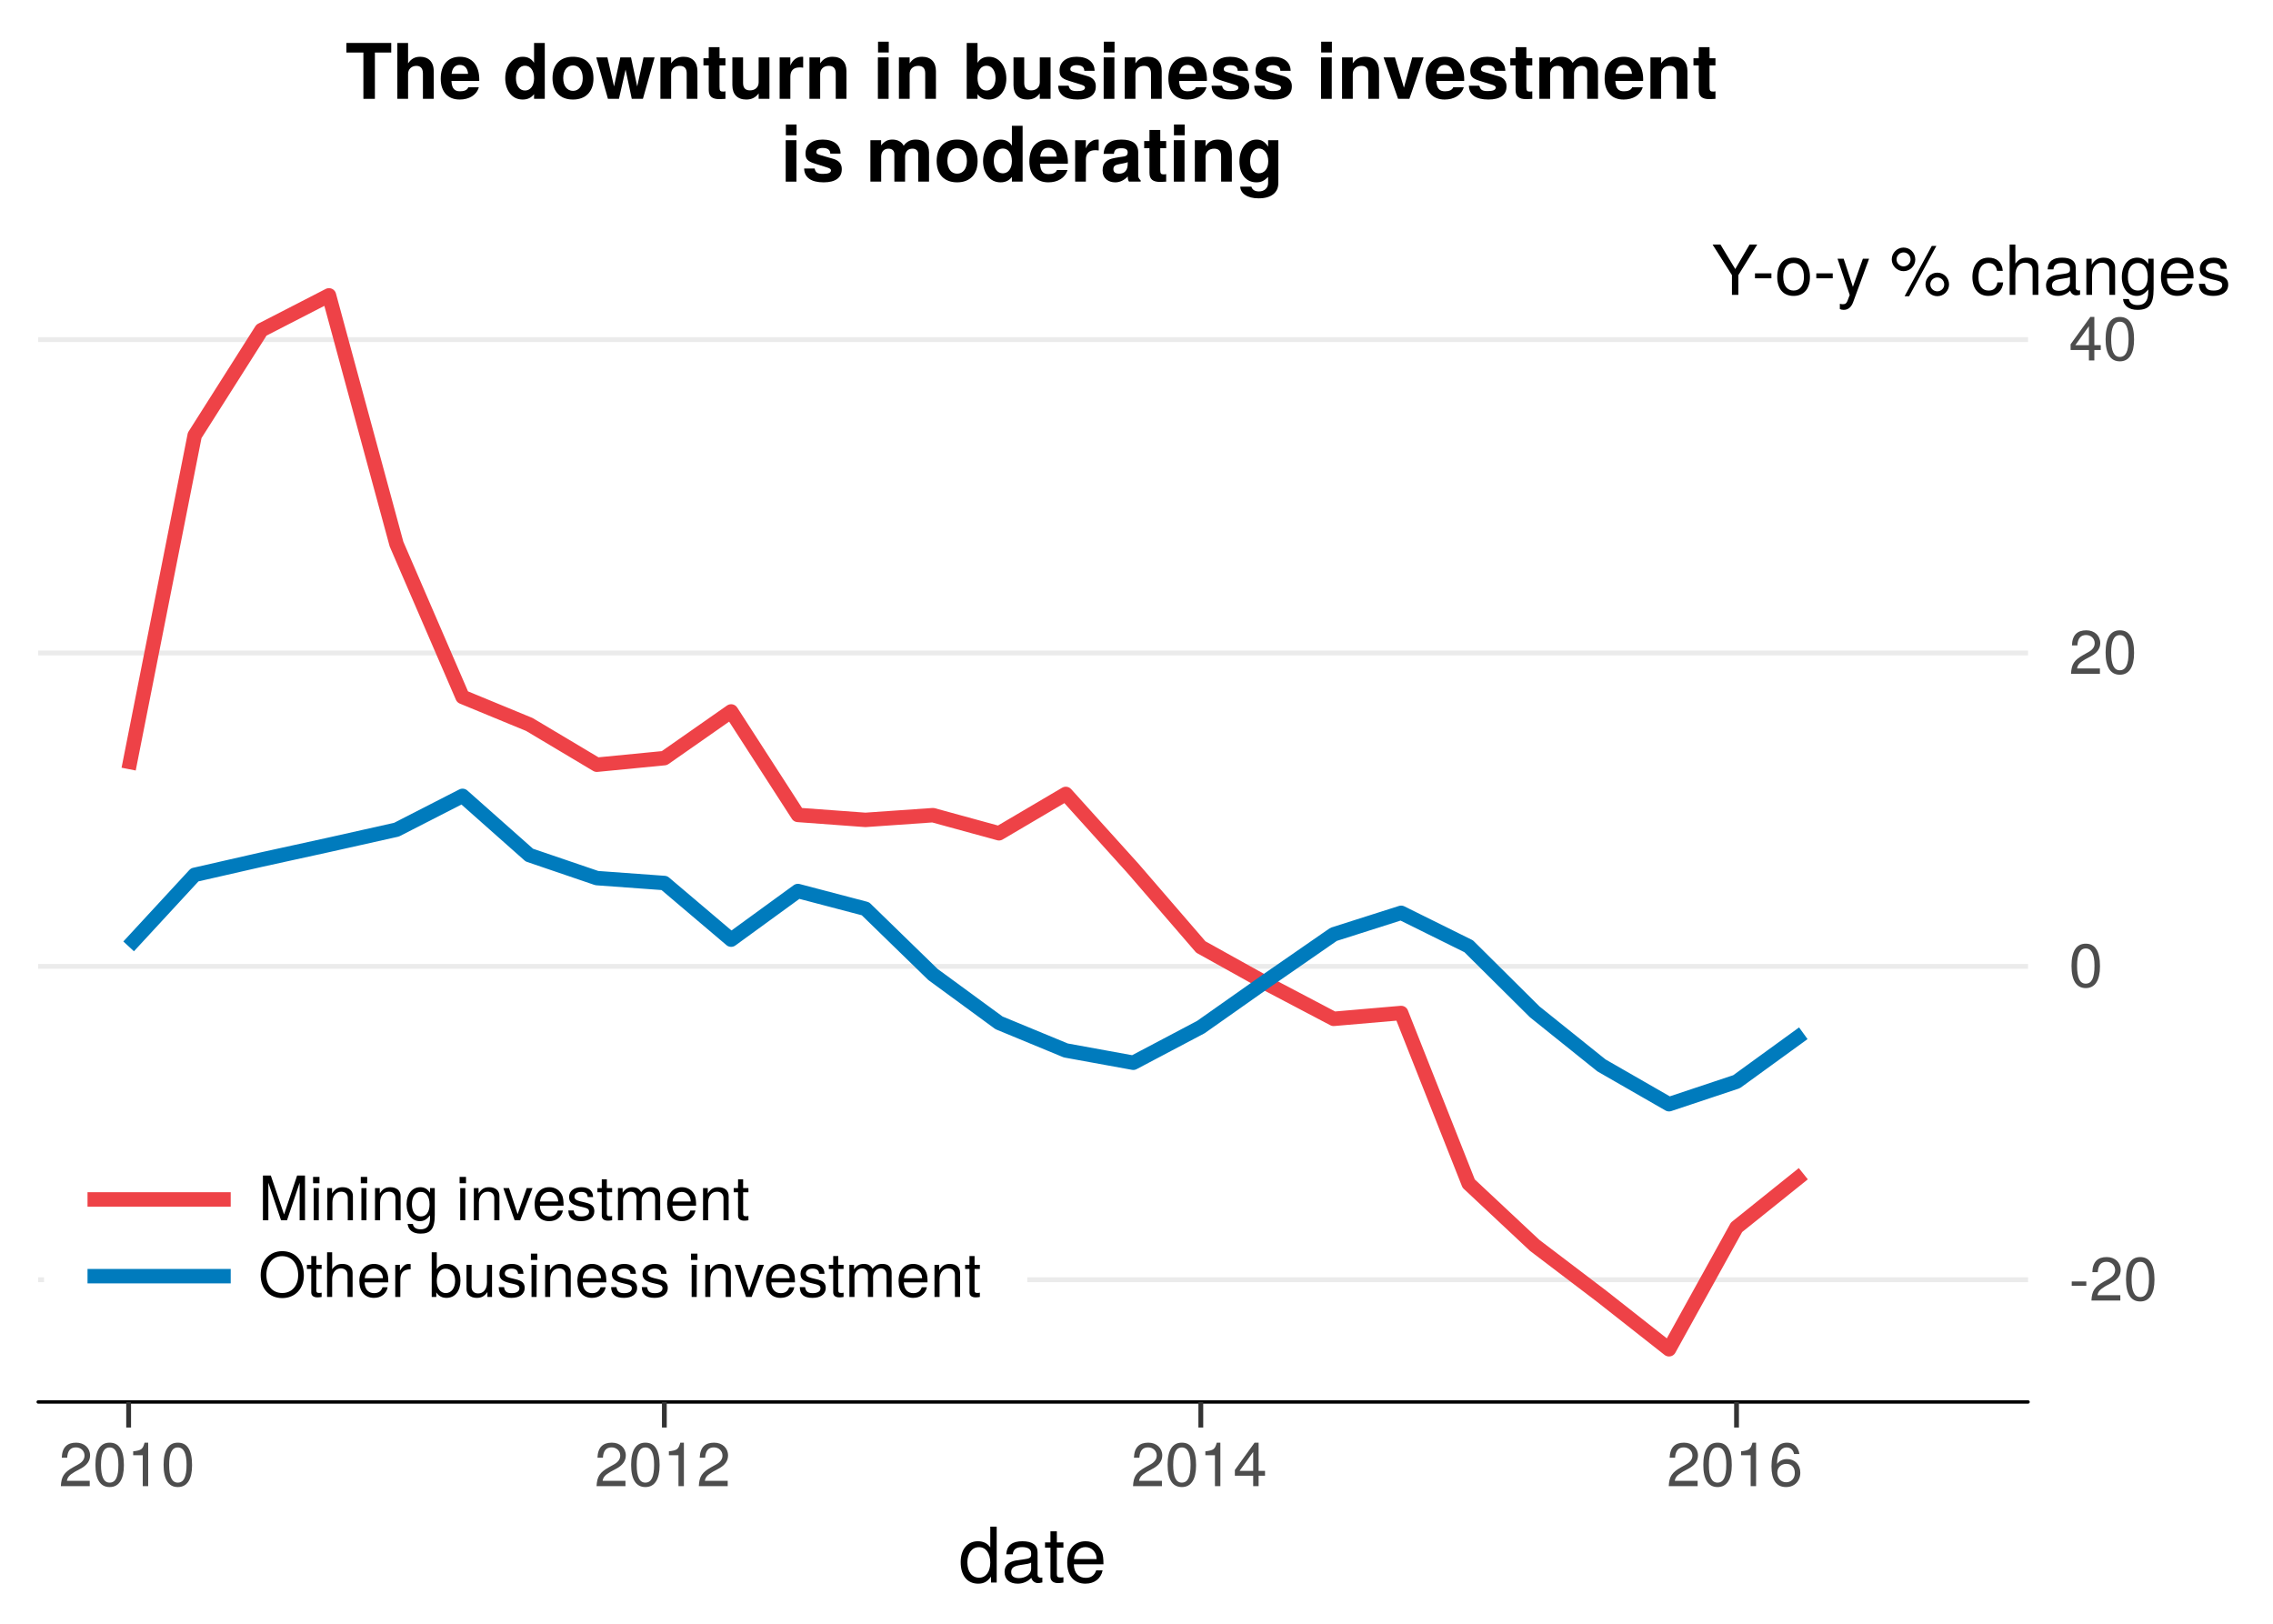 <?xml version="1.0" encoding="UTF-8"?>
<svg xmlns="http://www.w3.org/2000/svg" xmlns:xlink="http://www.w3.org/1999/xlink" width="504pt" height="360pt" viewBox="0 0 504 360" version="1.1">
<defs>
<g>
<symbol overflow="visible" id="glyph0-0">
<path style="stroke:none;" d=""/>
</symbol>
<symbol overflow="visible" id="glyph0-1">
<path style="stroke:none;" d="M 3.859 -3.266 L 3.859 -4.234 L 0.625 -4.234 L 0.625 -3.266 Z M 3.859 -3.266 "/>
</symbol>
<symbol overflow="visible" id="glyph0-2">
<path style="stroke:none;" d="M 6.953 -6.812 C 6.953 -8.438 5.688 -9.641 3.859 -9.641 C 1.891 -9.641 0.75 -8.625 0.672 -6.297 L 1.875 -6.297 C 1.969 -7.906 2.641 -8.594 3.812 -8.594 C 4.906 -8.594 5.719 -7.812 5.719 -6.781 C 5.719 -6.016 5.281 -5.375 4.422 -4.875 L 3.172 -4.172 C 1.156 -3.031 0.578 -2.125 0.469 0 L 6.875 0 L 6.875 -1.188 L 1.812 -1.188 C 1.938 -1.969 2.359 -2.469 3.547 -3.172 L 4.906 -3.906 C 6.25 -4.625 6.953 -5.625 6.953 -6.812 Z M 6.953 -6.812 "/>
</symbol>
<symbol overflow="visible" id="glyph0-3">
<path style="stroke:none;" d="M 6.891 -4.641 C 6.891 -7.984 5.828 -9.641 3.734 -9.641 C 1.656 -9.641 0.578 -7.953 0.578 -4.719 C 0.578 -1.469 1.672 0.203 3.734 0.203 C 5.781 0.203 6.891 -1.469 6.891 -4.641 Z M 5.672 -4.75 C 5.672 -2.016 5.047 -0.781 3.719 -0.781 C 2.453 -0.781 1.812 -2.062 1.812 -4.703 C 1.812 -7.344 2.453 -8.578 3.734 -8.578 C 5.031 -8.578 5.672 -7.328 5.672 -4.75 Z M 5.672 -4.75 "/>
</symbol>
<symbol overflow="visible" id="glyph0-4">
<path style="stroke:none;" d="M 7.062 -2.312 L 7.062 -3.391 L 5.641 -3.391 L 5.641 -9.641 L 4.75 -9.641 L 0.375 -3.578 L 0.375 -2.312 L 4.438 -2.312 L 4.438 0 L 5.641 0 L 5.641 -2.312 Z M 4.438 -3.391 L 1.422 -3.391 L 4.438 -7.594 Z M 4.438 -3.391 "/>
</symbol>
<symbol overflow="visible" id="glyph0-5">
<path style="stroke:none;" d="M 4.719 0 L 4.719 -9.641 L 3.922 -9.641 C 3.5 -8.156 3.234 -7.953 1.391 -7.719 L 1.391 -6.859 L 3.516 -6.859 L 3.516 0 Z M 4.719 0 "/>
</symbol>
<symbol overflow="visible" id="glyph0-6">
<path style="stroke:none;" d="M 6.969 -2.984 C 6.969 -4.781 5.75 -6 4.031 -6 C 3.078 -6 2.328 -5.625 1.812 -4.922 C 1.828 -7.266 2.578 -8.578 3.953 -8.578 C 4.797 -8.578 5.391 -8.047 5.578 -7.125 L 6.766 -7.125 C 6.531 -8.703 5.5 -9.641 4.031 -9.641 C 1.797 -9.641 0.578 -7.75 0.578 -4.391 C 0.578 -1.391 1.625 0.203 3.812 0.203 C 5.656 0.203 6.969 -1.094 6.969 -2.984 Z M 5.75 -2.891 C 5.75 -1.688 4.938 -0.859 3.828 -0.859 C 2.719 -0.859 1.875 -1.719 1.875 -2.969 C 1.875 -4.156 2.688 -4.938 3.875 -4.938 C 5.031 -4.938 5.75 -4.188 5.75 -2.891 Z M 5.75 -2.891 "/>
</symbol>
<symbol overflow="visible" id="glyph0-7">
<path style="stroke:none;" d="M 10.344 0 L 10.344 -9.906 L 8.594 -9.906 L 5.703 -1.281 L 2.766 -9.906 L 1.016 -9.906 L 1.016 0 L 2.219 0 L 2.219 -8.312 L 5.031 0 L 6.359 0 L 9.156 -8.312 L 9.156 0 Z M 10.344 0 "/>
</symbol>
<symbol overflow="visible" id="glyph0-8">
<path style="stroke:none;" d="M 2.078 0 L 2.078 -7.125 L 0.953 -7.125 L 0.953 0 Z M 2.234 -8.203 L 2.234 -9.609 L 0.812 -9.609 L 0.812 -8.203 Z M 2.234 -8.203 "/>
</symbol>
<symbol overflow="visible" id="glyph0-9">
<path style="stroke:none;" d="M 6.625 0 L 6.625 -5.391 C 6.625 -6.562 5.734 -7.328 4.359 -7.328 C 3.297 -7.328 2.625 -6.922 2 -5.922 L 2 -7.125 L 0.953 -7.125 L 0.953 0 L 2.078 0 L 2.078 -3.922 C 2.078 -5.391 2.875 -6.328 4.031 -6.328 C 4.922 -6.328 5.484 -5.797 5.484 -4.938 L 5.484 0 Z M 6.625 0 "/>
</symbol>
<symbol overflow="visible" id="glyph0-10">
<path style="stroke:none;" d="M 6.641 -1.172 L 6.641 -7.125 L 5.594 -7.125 L 5.594 -6.094 C 5.031 -6.938 4.344 -7.328 3.422 -7.328 C 1.625 -7.328 0.391 -5.797 0.391 -3.5 C 0.391 -1.25 1.656 0.203 3.328 0.203 C 4.234 0.203 4.859 -0.172 5.594 -1.078 L 5.594 -0.594 C 5.594 1.297 4.828 2.016 3.5 2.016 C 2.609 2.016 1.922 1.688 1.781 0.812 L 0.625 0.812 C 0.75 2.156 1.797 2.969 3.469 2.969 C 5.703 2.969 6.641 1.969 6.641 -1.172 Z M 5.484 -3.516 C 5.484 -1.828 4.75 -0.844 3.562 -0.844 C 2.328 -0.844 1.578 -1.828 1.578 -3.562 C 1.578 -5.281 2.344 -6.281 3.547 -6.281 C 4.766 -6.281 5.484 -5.25 5.484 -3.516 Z M 5.484 -3.516 "/>
</symbol>
<symbol overflow="visible" id="glyph0-11">
<path style="stroke:none;" d=""/>
</symbol>
<symbol overflow="visible" id="glyph0-12">
<path style="stroke:none;" d="M 6.609 -7.125 L 5.328 -7.125 L 3.312 -1.344 L 1.406 -7.125 L 0.141 -7.125 L 2.641 0 L 3.875 0 Z M 6.609 -7.125 "/>
</symbol>
<symbol overflow="visible" id="glyph0-13">
<path style="stroke:none;" d="M 6.969 -3.234 C 6.969 -4.266 6.891 -4.922 6.688 -5.453 C 6.219 -6.625 5.141 -7.328 3.812 -7.328 C 1.828 -7.328 0.547 -5.859 0.547 -3.516 C 0.547 -1.188 1.781 0.203 3.781 0.203 C 5.406 0.203 6.531 -0.719 6.828 -2.156 L 5.688 -2.156 C 5.375 -1.219 4.734 -0.844 3.812 -0.844 C 2.641 -0.844 1.75 -1.609 1.719 -3.234 Z M 5.766 -4.234 C 5.766 -4.234 5.766 -4.188 5.75 -4.156 L 1.75 -4.156 C 1.844 -5.422 2.656 -6.281 3.797 -6.281 C 4.906 -6.281 5.766 -5.359 5.766 -4.234 Z M 5.766 -4.234 "/>
</symbol>
<symbol overflow="visible" id="glyph0-14">
<path style="stroke:none;" d="M 6.234 -2 C 6.234 -3.062 5.641 -3.594 4.234 -3.922 L 3.141 -4.188 C 2.219 -4.406 1.828 -4.703 1.828 -5.203 C 1.828 -5.859 2.406 -6.281 3.328 -6.281 C 4.234 -6.281 4.734 -5.891 4.75 -5.141 L 5.953 -5.141 C 5.938 -6.531 5.016 -7.328 3.375 -7.328 C 1.719 -7.328 0.641 -6.469 0.641 -5.156 C 0.641 -4.031 1.203 -3.5 2.891 -3.094 L 3.953 -2.844 C 4.75 -2.656 5.062 -2.422 5.062 -1.906 C 5.062 -1.234 4.391 -0.844 3.391 -0.844 C 2.375 -0.844 1.812 -1.094 1.656 -2.172 L 0.469 -2.172 C 0.516 -0.531 1.438 0.203 3.297 0.203 C 5.094 0.203 6.234 -0.625 6.234 -2 Z M 6.234 -2 "/>
</symbol>
<symbol overflow="visible" id="glyph0-15">
<path style="stroke:none;" d="M 3.453 0 L 3.453 -0.953 C 3.297 -0.906 3.125 -0.891 2.906 -0.891 C 2.422 -0.891 2.281 -1.031 2.281 -1.531 L 2.281 -6.203 L 3.453 -6.203 L 3.453 -7.125 L 2.281 -7.125 L 2.281 -9.078 L 1.156 -9.078 L 1.156 -7.125 L 0.188 -7.125 L 0.188 -6.203 L 1.156 -6.203 L 1.156 -1.031 C 1.156 -0.312 1.641 0.094 2.531 0.094 C 2.797 0.094 3.078 0.062 3.453 0 Z M 3.453 0 "/>
</symbol>
<symbol overflow="visible" id="glyph0-16">
<path style="stroke:none;" d="M 10.328 0 L 10.328 -5.344 C 10.328 -6.625 9.625 -7.328 8.297 -7.328 C 7.344 -7.328 6.766 -7.047 6.109 -6.234 C 5.688 -7 5.109 -7.328 4.188 -7.328 C 3.234 -7.328 2.609 -6.969 2 -6.109 L 2 -7.125 L 0.969 -7.125 L 0.969 0 L 2.094 0 L 2.094 -4.469 C 2.094 -5.5 2.844 -6.328 3.766 -6.328 C 4.609 -6.328 5.078 -5.812 5.078 -4.906 L 5.078 0 L 6.219 0 L 6.219 -4.469 C 6.219 -5.5 6.969 -6.328 7.891 -6.328 C 8.734 -6.328 9.203 -5.797 9.203 -4.906 L 9.203 0 Z M 10.328 0 "/>
</symbol>
<symbol overflow="visible" id="glyph0-17">
<path style="stroke:none;" d="M 10.094 -4.797 C 10.094 -8 8.203 -10.156 5.281 -10.156 C 2.453 -10.156 0.516 -7.984 0.516 -4.875 C 0.516 -1.781 2.453 0.25 5.297 0.25 C 8.203 0.25 10.094 -1.891 10.094 -4.797 Z M 8.828 -4.828 C 8.828 -2.438 7.391 -0.875 5.297 -0.875 C 3.188 -0.875 1.781 -2.438 1.781 -4.875 C 1.781 -7.328 3.188 -9.047 5.281 -9.047 C 7.438 -9.047 8.828 -7.328 8.828 -4.828 Z M 8.828 -4.828 "/>
</symbol>
<symbol overflow="visible" id="glyph0-18">
<path style="stroke:none;" d="M 6.609 0 L 6.609 -5.391 C 6.609 -6.578 5.75 -7.328 4.359 -7.328 C 3.359 -7.328 2.75 -7.016 2.078 -6.141 L 2.078 -9.906 L 0.953 -9.906 L 0.953 0 L 2.078 0 L 2.078 -3.922 C 2.078 -5.391 2.844 -6.328 4.016 -6.328 C 4.812 -6.328 5.484 -5.875 5.484 -4.938 L 5.484 0 Z M 6.609 0 "/>
</symbol>
<symbol overflow="visible" id="glyph0-19">
<path style="stroke:none;" d="M 4.359 -6.125 L 4.359 -7.281 C 4.172 -7.312 4.078 -7.328 3.922 -7.328 C 3.188 -7.328 2.641 -6.891 1.984 -5.828 L 1.984 -7.125 L 0.953 -7.125 L 0.953 0 L 2.078 0 L 2.078 -3.703 C 2.078 -5.297 2.609 -6.109 4.359 -6.125 Z M 4.359 -6.125 "/>
</symbol>
<symbol overflow="visible" id="glyph0-20">
<path style="stroke:none;" d="M 7.109 -3.641 C 7.109 -5.953 5.938 -7.328 4.062 -7.328 C 3.078 -7.328 2.391 -6.953 1.859 -6.156 L 1.859 -9.906 L 0.734 -9.906 L 0.734 0 L 1.75 0 L 1.75 -1.016 C 2.297 -0.188 3.016 0.203 4.016 0.203 C 5.891 0.203 7.109 -1.328 7.109 -3.641 Z M 5.922 -3.578 C 5.922 -1.953 5.078 -0.859 3.844 -0.859 C 2.656 -0.859 1.859 -1.938 1.859 -3.562 C 1.859 -5.234 2.656 -6.328 3.844 -6.266 C 5.109 -6.266 5.922 -5.172 5.922 -3.578 Z M 5.922 -3.578 "/>
</symbol>
<symbol overflow="visible" id="glyph0-21">
<path style="stroke:none;" d="M 6.547 0 L 6.547 -7.125 L 5.422 -7.125 L 5.422 -3.188 C 5.422 -1.734 4.656 -0.781 3.484 -0.781 C 2.578 -0.781 2.016 -1.328 2.016 -2.188 L 2.016 -7.125 L 0.891 -7.125 L 0.891 -1.734 C 0.891 -0.562 1.766 0.203 3.156 0.203 C 4.203 0.203 4.859 -0.156 5.531 -1.094 L 5.531 0 Z M 6.547 0 "/>
</symbol>
<symbol overflow="visible" id="glyph1-0">
<path style="stroke:none;" d=""/>
</symbol>
<symbol overflow="visible" id="glyph1-1">
<path style="stroke:none;" d="M 8.422 0 L 8.422 -12.391 L 7 -12.391 L 7 -7.781 C 6.406 -8.688 5.453 -9.156 4.266 -9.156 C 1.953 -9.156 0.438 -7.375 0.438 -4.531 C 0.438 -1.531 1.922 0.25 4.312 0.25 C 5.547 0.25 6.391 -0.203 7.156 -1.312 L 7.156 0 Z M 7 -4.422 C 7 -2.359 6.016 -1.078 4.516 -1.078 C 2.953 -1.078 1.922 -2.375 1.922 -4.453 C 1.922 -6.531 2.953 -7.844 4.5 -7.844 C 6.031 -7.844 7 -6.484 7 -4.422 Z M 7 -4.422 "/>
</symbol>
<symbol overflow="visible" id="glyph1-2">
<path style="stroke:none;" d="M 9.094 -0.031 L 9.094 -1.109 C 8.938 -1.078 8.875 -1.078 8.781 -1.078 C 8.297 -1.078 8.031 -1.328 8.031 -1.766 L 8.031 -6.734 C 8.031 -8.312 6.875 -9.156 4.672 -9.156 C 2.516 -9.156 1.188 -8.328 1.109 -6.266 L 2.531 -6.266 C 2.656 -7.359 3.297 -7.859 4.625 -7.859 C 5.906 -7.859 6.609 -7.375 6.609 -6.531 L 6.609 -6.156 C 6.609 -5.562 6.25 -5.297 5.141 -5.172 C 3.125 -4.906 2.828 -4.844 2.281 -4.625 C 1.234 -4.203 0.719 -3.406 0.719 -2.312 C 0.719 -0.703 1.844 0.25 3.641 0.25 C 4.781 0.25 5.875 -0.219 6.656 -1.047 C 6.812 -0.375 7.422 0.125 8.125 0.125 C 8.422 0.125 8.641 0.078 9.094 -0.031 Z M 6.609 -3.078 C 6.609 -1.797 5.328 -0.984 3.938 -0.984 C 2.844 -0.984 2.188 -1.375 2.188 -2.344 C 2.188 -3.281 2.828 -3.688 4.328 -3.906 C 5.828 -4.109 6.141 -4.188 6.609 -4.406 Z M 6.609 -3.078 "/>
</symbol>
<symbol overflow="visible" id="glyph1-3">
<path style="stroke:none;" d="M 4.312 0 L 4.312 -1.188 C 4.125 -1.141 3.906 -1.125 3.641 -1.125 C 3.031 -1.125 2.859 -1.297 2.859 -1.922 L 2.859 -7.75 L 4.312 -7.75 L 4.312 -8.906 L 2.859 -8.906 L 2.859 -11.359 L 1.438 -11.359 L 1.438 -8.906 L 0.234 -8.906 L 0.234 -7.75 L 1.438 -7.75 L 1.438 -1.297 C 1.438 -0.391 2.062 0.125 3.156 0.125 C 3.5 0.125 3.844 0.078 4.312 0 Z M 4.312 0 "/>
</symbol>
<symbol overflow="visible" id="glyph1-4">
<path style="stroke:none;" d="M 8.719 -4.047 C 8.719 -5.344 8.625 -6.156 8.359 -6.812 C 7.781 -8.281 6.422 -9.156 4.766 -9.156 C 2.281 -9.156 0.688 -7.328 0.688 -4.406 C 0.688 -1.484 2.234 0.25 4.719 0.25 C 6.766 0.25 8.172 -0.906 8.531 -2.703 L 7.109 -2.703 C 6.719 -1.531 5.922 -1.047 4.781 -1.047 C 3.297 -1.047 2.188 -2 2.156 -4.047 Z M 7.203 -5.297 C 7.203 -5.297 7.203 -5.234 7.188 -5.203 L 2.188 -5.203 C 2.312 -6.781 3.312 -7.859 4.75 -7.859 C 6.141 -7.859 7.203 -6.703 7.203 -5.297 Z M 7.203 -5.297 "/>
</symbol>
<symbol overflow="visible" id="glyph2-0">
<path style="stroke:none;" d=""/>
</symbol>
<symbol overflow="visible" id="glyph2-1">
<path style="stroke:none;" d="M 10.109 -11.156 L 8.406 -11.156 L 5.234 -5.719 L 1.953 -11.156 L 0.203 -11.156 L 4.5 -4.375 L 4.5 0 L 5.922 0 L 5.922 -4.375 Z M 10.109 -11.156 "/>
</symbol>
<symbol overflow="visible" id="glyph2-2">
<path style="stroke:none;" d="M 4.344 -3.672 L 4.344 -4.766 L 0.703 -4.766 L 0.703 -3.672 Z M 4.344 -3.672 "/>
</symbol>
<symbol overflow="visible" id="glyph2-3">
<path style="stroke:none;" d="M 7.797 -3.953 C 7.797 -6.719 6.469 -8.25 4.156 -8.25 C 1.906 -8.25 0.547 -6.703 0.547 -4 C 0.547 -1.312 1.891 0.234 4.172 0.234 C 6.422 0.234 7.797 -1.312 7.797 -3.953 Z M 6.469 -3.969 C 6.469 -2.078 5.578 -0.953 4.172 -0.953 C 2.75 -0.953 1.875 -2.062 1.875 -4 C 1.875 -5.938 2.75 -7.062 4.172 -7.062 C 5.609 -7.062 6.469 -5.953 6.469 -3.969 Z M 6.469 -3.969 "/>
</symbol>
<symbol overflow="visible" id="glyph2-4">
<path style="stroke:none;" d="M 7.312 -8.016 L 5.938 -8.016 L 3.719 -1.781 L 1.672 -8.016 L 0.312 -8.016 L 3.016 0.031 L 2.531 1.297 C 2.312 1.859 2.047 2.078 1.5 2.078 C 1.312 2.078 1.094 2.047 0.828 1.984 L 0.828 3.141 C 1.094 3.281 1.344 3.328 1.688 3.328 C 2.578 3.328 3.312 2.828 3.75 1.688 Z M 7.312 -8.016 "/>
</symbol>
<symbol overflow="visible" id="glyph2-5">
<path style="stroke:none;" d=""/>
</symbol>
<symbol overflow="visible" id="glyph2-6">
<path style="stroke:none;" d="M 5.656 -7.828 C 5.656 -9.312 4.516 -10.484 3.047 -10.484 C 1.625 -10.484 0.438 -9.297 0.438 -7.859 C 0.438 -6.422 1.625 -5.25 3.062 -5.25 C 4.484 -5.25 5.656 -6.422 5.656 -7.828 Z M 4.609 -7.844 C 4.609 -7 3.906 -6.312 3.062 -6.312 C 2.203 -6.312 1.5 -7.016 1.5 -7.859 C 1.5 -8.719 2.203 -9.406 3.047 -9.406 C 3.922 -9.406 4.609 -8.719 4.609 -7.844 Z M 10.328 -10.844 L 9.312 -10.844 L 3.281 0.312 L 4.281 0.312 Z M 13.141 -2.297 C 13.141 -3.766 12 -4.922 10.531 -4.922 C 9.109 -4.922 7.922 -3.75 7.922 -2.328 C 7.922 -0.891 9.109 0.297 10.547 0.297 C 11.953 0.297 13.141 -0.891 13.141 -2.297 Z M 12.078 -2.297 C 12.078 -1.469 11.375 -0.781 10.547 -0.781 C 9.688 -0.781 8.984 -1.469 8.984 -2.328 C 8.984 -3.172 9.688 -3.859 10.531 -3.859 C 11.391 -3.859 12.078 -3.172 12.078 -2.297 Z M 12.078 -2.297 "/>
</symbol>
<symbol overflow="visible" id="glyph2-7">
<path style="stroke:none;" d="M 7.297 -2.75 L 6.016 -2.75 C 5.797 -1.469 5.141 -0.953 4.047 -0.953 C 2.641 -0.953 1.812 -2.031 1.812 -3.938 C 1.812 -5.938 2.625 -7.062 4.016 -7.062 C 5.094 -7.062 5.766 -6.438 5.922 -5.328 L 7.203 -5.328 C 7.047 -7.281 5.828 -8.25 4.031 -8.25 C 1.875 -8.25 0.469 -6.594 0.469 -3.938 C 0.469 -1.344 1.844 0.234 4.016 0.234 C 5.938 0.234 7.141 -0.922 7.297 -2.75 Z M 7.297 -2.75 "/>
</symbol>
<symbol overflow="visible" id="glyph2-8">
<path style="stroke:none;" d="M 7.438 0 L 7.438 -6.062 C 7.438 -7.406 6.469 -8.25 4.906 -8.25 C 3.781 -8.25 3.094 -7.891 2.344 -6.922 L 2.344 -11.156 L 1.078 -11.156 L 1.078 0 L 2.344 0 L 2.344 -4.422 C 2.344 -6.062 3.203 -7.125 4.516 -7.125 C 5.422 -7.125 6.172 -6.609 6.172 -5.547 L 6.172 0 Z M 7.438 0 "/>
</symbol>
<symbol overflow="visible" id="glyph2-9">
<path style="stroke:none;" d="M 8.188 -0.031 L 8.188 -1 C 8.047 -0.969 7.984 -0.969 7.906 -0.969 C 7.469 -0.969 7.219 -1.188 7.219 -1.594 L 7.219 -6.062 C 7.219 -7.484 6.188 -8.25 4.203 -8.25 C 2.266 -8.25 1.078 -7.5 1 -5.641 L 2.281 -5.641 C 2.391 -6.625 2.969 -7.062 4.156 -7.062 C 5.312 -7.062 5.953 -6.641 5.953 -5.875 L 5.953 -5.531 C 5.953 -5 5.625 -4.766 4.625 -4.656 C 2.812 -4.422 2.547 -4.359 2.047 -4.156 C 1.109 -3.781 0.641 -3.062 0.641 -2.078 C 0.641 -0.625 1.656 0.234 3.281 0.234 C 4.297 0.234 5.297 -0.203 6 -0.953 C 6.141 -0.344 6.688 0.109 7.312 0.109 C 7.578 0.109 7.766 0.078 8.188 -0.031 Z M 5.953 -2.766 C 5.953 -1.625 4.781 -0.891 3.547 -0.891 C 2.547 -0.891 1.969 -1.234 1.969 -2.109 C 1.969 -2.953 2.547 -3.312 3.906 -3.516 C 5.25 -3.703 5.516 -3.766 5.953 -3.969 Z M 5.953 -2.766 "/>
</symbol>
<symbol overflow="visible" id="glyph2-10">
<path style="stroke:none;" d="M 7.453 0 L 7.453 -6.062 C 7.453 -7.391 6.453 -8.25 4.906 -8.25 C 3.719 -8.25 2.953 -7.781 2.25 -6.672 L 2.25 -8.016 L 1.078 -8.016 L 1.078 0 L 2.344 0 L 2.344 -4.422 C 2.344 -6.062 3.234 -7.125 4.531 -7.125 C 5.531 -7.125 6.188 -6.516 6.188 -5.547 L 6.188 0 Z M 7.453 0 "/>
</symbol>
<symbol overflow="visible" id="glyph2-11">
<path style="stroke:none;" d="M 7.484 -1.312 L 7.484 -8.016 L 6.297 -8.016 L 6.297 -6.859 C 5.656 -7.797 4.875 -8.25 3.859 -8.25 C 1.828 -8.25 0.438 -6.531 0.438 -3.938 C 0.438 -1.406 1.859 0.234 3.75 0.234 C 4.75 0.234 5.469 -0.203 6.297 -1.203 L 6.297 -0.672 C 6.297 1.453 5.438 2.266 3.953 2.266 C 2.938 2.266 2.156 1.891 2 0.922 L 0.703 0.922 C 0.844 2.438 2.016 3.328 3.906 3.328 C 6.406 3.328 7.484 2.219 7.484 -1.312 Z M 6.188 -3.969 C 6.188 -2.047 5.359 -0.953 4 -0.953 C 2.609 -0.953 1.781 -2.062 1.781 -4 C 1.781 -5.938 2.625 -7.062 4 -7.062 C 5.375 -7.062 6.188 -5.906 6.188 -3.969 Z M 6.188 -3.969 "/>
</symbol>
<symbol overflow="visible" id="glyph2-12">
<path style="stroke:none;" d="M 7.844 -3.641 C 7.844 -4.797 7.75 -5.531 7.531 -6.141 C 7 -7.453 5.781 -8.25 4.281 -8.25 C 2.047 -8.25 0.609 -6.594 0.609 -3.969 C 0.609 -1.328 2 0.234 4.25 0.234 C 6.094 0.234 7.359 -0.812 7.672 -2.438 L 6.391 -2.438 C 6.047 -1.375 5.328 -0.953 4.297 -0.953 C 2.969 -0.953 1.969 -1.812 1.938 -3.641 Z M 6.484 -4.766 C 6.484 -4.766 6.484 -4.719 6.469 -4.688 L 1.969 -4.688 C 2.078 -6.109 2.984 -7.062 4.266 -7.062 C 5.516 -7.062 6.484 -6.031 6.484 -4.766 Z M 6.484 -4.766 "/>
</symbol>
<symbol overflow="visible" id="glyph2-13">
<path style="stroke:none;" d="M 7.016 -2.25 C 7.016 -3.438 6.344 -4.031 4.75 -4.422 L 3.531 -4.719 C 2.5 -4.953 2.047 -5.297 2.047 -5.859 C 2.047 -6.594 2.703 -7.062 3.75 -7.062 C 4.766 -7.062 5.328 -6.625 5.359 -5.781 L 6.703 -5.781 C 6.688 -7.359 5.641 -8.25 3.797 -8.25 C 1.922 -8.25 0.719 -7.281 0.719 -5.797 C 0.719 -4.547 1.359 -3.953 3.266 -3.484 L 4.453 -3.203 C 5.344 -2.984 5.688 -2.719 5.688 -2.141 C 5.688 -1.391 4.938 -0.953 3.828 -0.953 C 2.672 -0.953 2.031 -1.219 1.859 -2.453 L 0.516 -2.453 C 0.578 -0.594 1.625 0.234 3.719 0.234 C 5.734 0.234 7.016 -0.703 7.016 -2.25 Z M 7.016 -2.25 "/>
</symbol>
<symbol overflow="visible" id="glyph3-0">
<path style="stroke:none;" d=""/>
</symbol>
<symbol overflow="visible" id="glyph3-1">
<path style="stroke:none;" d="M 10.172 -10.266 L 10.172 -12.391 L 0.234 -12.391 L 0.234 -10.266 L 4 -10.266 L 4 0 L 6.547 0 L 6.547 -10.266 Z M 10.172 -10.266 "/>
</symbol>
<symbol overflow="visible" id="glyph3-2">
<path style="stroke:none;" d="M 9.203 0 L 9.203 -6.156 C 9.203 -8.297 7.938 -9.328 6.203 -9.328 C 5.031 -9.328 4.188 -8.859 3.516 -7.859 L 3.516 -12.391 L 1.141 -12.391 L 1.141 0 L 3.516 0 L 3.516 -5.516 C 3.516 -6.562 4.281 -7.312 5.359 -7.312 C 6.203 -7.312 6.812 -6.844 6.812 -5.609 L 6.812 0 Z M 9.203 0 "/>
</symbol>
<symbol overflow="visible" id="glyph3-3">
<path style="stroke:none;" d="M 8.922 -4.25 C 8.922 -7.406 7.328 -9.328 4.625 -9.328 C 1.984 -9.328 0.375 -7.547 0.375 -4.469 C 0.375 -1.531 1.969 0.156 4.578 0.156 C 6.625 0.156 8.297 -0.781 8.828 -2.578 L 6.484 -2.578 C 6.266 -1.922 5.531 -1.672 4.656 -1.672 C 3.531 -1.672 2.828 -2.172 2.75 -3.969 L 8.906 -3.969 Z M 6.438 -5.547 L 2.781 -5.547 C 2.938 -6.812 3.531 -7.516 4.594 -7.516 C 5.609 -7.516 6.328 -6.844 6.438 -5.547 Z M 6.438 -5.547 "/>
</symbol>
<symbol overflow="visible" id="glyph3-4">
<path style="stroke:none;" d=""/>
</symbol>
<symbol overflow="visible" id="glyph3-5">
<path style="stroke:none;" d="M 9.266 0 L 9.266 -12.391 L 6.891 -12.391 L 6.891 -7.984 C 6.297 -8.906 5.484 -9.328 4.359 -9.328 C 2.156 -9.328 0.5 -7.344 0.5 -4.578 C 0.5 -1.969 1.922 0.156 4.359 0.156 C 5.484 0.156 6.297 -0.266 6.891 -1.047 L 6.891 0 Z M 6.891 -4.531 C 6.891 -2.875 6.062 -1.844 4.875 -1.844 C 3.688 -1.844 2.875 -2.891 2.875 -4.578 C 2.875 -6.266 3.688 -7.344 4.875 -7.344 C 6.094 -7.344 6.891 -6.297 6.891 -4.531 Z M 6.891 -4.531 "/>
</symbol>
<symbol overflow="visible" id="glyph3-6">
<path style="stroke:none;" d="M 9.672 -4.516 C 9.672 -7.641 7.984 -9.328 5.109 -9.328 C 2.312 -9.328 0.594 -7.594 0.594 -4.594 C 0.594 -1.562 2.312 0.156 5.141 0.156 C 7.922 0.156 9.672 -1.578 9.672 -4.516 Z M 7.297 -4.562 C 7.297 -2.844 6.406 -1.766 5.141 -1.766 C 3.844 -1.766 2.969 -2.844 2.969 -4.594 C 2.969 -6.344 3.844 -7.406 5.141 -7.406 C 6.438 -7.406 7.297 -6.359 7.297 -4.562 Z M 7.297 -4.562 "/>
</symbol>
<symbol overflow="visible" id="glyph3-7">
<path style="stroke:none;" d="M 13.016 -9.188 L 10.562 -9.188 L 9.156 -2.75 L 7.781 -9.188 L 5.406 -9.188 L 4.016 -2.75 L 2.547 -9.188 L 0.078 -9.188 L 2.672 0 L 5.109 0 L 6.578 -6.484 L 7.953 0 L 10.422 0 Z M 13.016 -9.188 "/>
</symbol>
<symbol overflow="visible" id="glyph3-8">
<path style="stroke:none;" d="M 9.281 0 L 9.281 -6.156 C 9.281 -8.172 8.156 -9.328 6.203 -9.328 C 4.969 -9.328 4.125 -8.875 3.453 -7.859 L 3.453 -9.188 L 1.078 -9.188 L 1.078 0 L 3.453 0 L 3.453 -5.516 C 3.453 -6.594 4.219 -7.312 5.375 -7.312 C 6.391 -7.312 6.906 -6.75 6.906 -5.656 L 6.906 0 Z M 9.281 0 "/>
</symbol>
<symbol overflow="visible" id="glyph3-9">
<path style="stroke:none;" d="M 5.109 0 L 5.109 -1.672 C 4.875 -1.625 4.75 -1.609 4.578 -1.609 C 3.938 -1.609 3.797 -1.797 3.797 -2.625 L 3.797 -7.406 L 5.109 -7.406 L 5.109 -9 L 3.797 -9 L 3.797 -11.453 L 1.406 -11.453 L 1.406 -9 L 0.234 -9 L 0.234 -7.406 L 1.406 -7.406 L 1.406 -1.969 C 1.406 -0.531 2.172 0.062 3.734 0.062 C 4.266 0.062 4.688 0.016 5.109 0 Z M 5.109 0 "/>
</symbol>
<symbol overflow="visible" id="glyph3-10">
<path style="stroke:none;" d="M 9.203 0 L 9.203 -9.188 L 6.812 -9.188 L 6.812 -3.672 C 6.812 -2.578 6.047 -1.875 4.891 -1.875 C 3.875 -1.875 3.359 -2.406 3.359 -3.516 L 3.359 -9.188 L 0.984 -9.188 L 0.984 -3.031 C 0.984 -1 2.109 0.156 4.062 0.156 C 5.297 0.156 6.141 -0.312 6.812 -1.203 L 6.812 0 Z M 9.203 0 "/>
</symbol>
<symbol overflow="visible" id="glyph3-11">
<path style="stroke:none;" d="M 6.297 -6.906 L 6.297 -9.312 C 6.156 -9.328 6.062 -9.328 6 -9.328 C 4.906 -9.328 3.969 -8.625 3.453 -7.375 L 3.453 -9.188 L 1.078 -9.188 L 1.078 0 L 3.453 0 L 3.453 -4.875 C 3.453 -6.266 4.141 -6.969 5.547 -6.969 C 5.797 -6.969 5.969 -6.953 6.297 -6.906 Z M 6.297 -6.906 "/>
</symbol>
<symbol overflow="visible" id="glyph3-12">
<path style="stroke:none;" d="M 3.516 0 L 3.516 -9.188 L 1.141 -9.188 L 1.141 0 Z M 3.547 -10.281 L 3.547 -12.672 L 1.172 -12.672 L 1.172 -10.281 Z M 3.547 -10.281 "/>
</symbol>
<symbol overflow="visible" id="glyph3-13">
<path style="stroke:none;" d="M 9.781 -4.469 C 9.781 -7.078 8.328 -9.328 5.922 -9.328 C 4.781 -9.328 3.969 -8.906 3.391 -7.984 L 3.391 -12.391 L 1 -12.391 L 1 0 L 3.391 0 L 3.391 -1.047 C 3.969 -0.266 4.766 0.156 5.922 0.156 C 8.109 0.156 9.781 -1.703 9.781 -4.469 Z M 7.391 -4.578 C 7.391 -2.906 6.562 -1.844 5.391 -1.844 C 4.188 -1.844 3.391 -2.875 3.391 -4.625 C 3.391 -6.297 4.203 -7.344 5.391 -7.344 C 6.562 -7.344 7.391 -6.266 7.391 -4.578 Z M 7.391 -4.578 "/>
</symbol>
<symbol overflow="visible" id="glyph3-14">
<path style="stroke:none;" d="M 8.844 -2.719 L 8.844 -2.844 C 8.844 -3.891 8.25 -4.672 7.031 -5.031 L 4.031 -5.906 C 3.359 -6.094 3.203 -6.234 3.203 -6.609 C 3.203 -7.125 3.734 -7.469 4.578 -7.469 C 5.719 -7.469 6.266 -7.062 6.297 -6.219 L 8.578 -6.219 C 8.547 -8.156 7.062 -9.328 4.594 -9.328 C 2.266 -9.328 0.812 -8.156 0.812 -6.266 C 0.812 -5.156 1.125 -4.531 2.828 -4.016 L 5.656 -3.125 C 6.25 -2.938 6.453 -2.75 6.453 -2.5 C 6.453 -1.938 5.797 -1.719 4.688 -1.719 C 3.609 -1.719 3.031 -1.922 2.828 -2.906 L 0.5 -2.906 C 0.562 -0.906 2.047 0.156 4.828 0.156 C 7.406 0.156 8.844 -0.859 8.844 -2.719 Z M 8.844 -2.719 "/>
</symbol>
<symbol overflow="visible" id="glyph3-15">
<path style="stroke:none;" d="M 9.109 -9.188 L 6.594 -9.188 L 4.75 -2.469 L 2.75 -9.188 L 0.234 -9.188 L 3.453 0 L 5.953 0 Z M 9.109 -9.188 "/>
</symbol>
<symbol overflow="visible" id="glyph3-16">
<path style="stroke:none;" d="M 14.016 0 L 14.016 -6.5 C 14.016 -8.281 12.922 -9.328 11.078 -9.328 C 9.922 -9.328 9.109 -8.922 8.391 -7.969 C 7.953 -8.844 7.031 -9.328 5.906 -9.328 C 4.844 -9.328 4.172 -8.969 3.391 -8.047 L 3.391 -9.188 L 1.016 -9.188 L 1.016 0 L 3.406 0 L 3.406 -5.516 C 3.406 -6.625 4.016 -7.312 5.031 -7.312 C 5.828 -7.312 6.328 -6.844 6.328 -6.125 L 6.328 0 L 8.703 0 L 8.703 -5.516 C 8.703 -6.625 9.312 -7.312 10.344 -7.312 C 11.141 -7.312 11.625 -6.844 11.625 -6.125 L 11.625 0 Z M 14.016 0 "/>
</symbol>
<symbol overflow="visible" id="glyph3-17">
<path style="stroke:none;" d="M 8.906 0 L 8.906 -0.281 C 8.484 -0.688 8.359 -0.938 8.359 -1.406 L 8.359 -6.516 C 8.359 -8.375 7.094 -9.328 4.609 -9.328 C 2.125 -9.328 0.828 -8.281 0.688 -6.156 L 2.969 -6.156 C 3.094 -7.109 3.484 -7.406 4.656 -7.406 C 5.578 -7.406 6.031 -7.109 6.031 -6.5 C 6.031 -5.531 5.328 -5.625 4.125 -5.422 L 3.172 -5.25 C 1.359 -4.938 0.469 -4.141 0.469 -2.484 C 0.469 -0.703 1.734 0.156 3.266 0.156 C 4.281 0.156 5.219 -0.281 6.047 -1.156 C 6.047 -0.688 6.109 -0.266 6.328 0 Z M 6.031 -3.922 C 6.031 -2.547 5.359 -1.766 4.141 -1.766 C 3.344 -1.766 2.859 -2.078 2.859 -2.75 C 2.859 -3.453 3.234 -3.703 4.219 -3.891 L 5.031 -4.047 C 5.656 -4.172 5.766 -4.203 6.031 -4.328 Z M 6.031 -3.922 "/>
</symbol>
<symbol overflow="visible" id="glyph3-18">
<path style="stroke:none;" d="M 9.203 0.312 L 9.203 -9.188 L 6.938 -9.188 L 6.938 -7.766 C 6.219 -8.859 5.438 -9.328 4.391 -9.328 C 2.203 -9.328 0.578 -7.328 0.578 -4.484 C 0.578 -1.625 2.078 0.156 4.328 0.156 C 5.406 0.156 6.047 -0.172 6.938 -1.047 L 6.938 0.312 C 6.938 1.406 6.109 2.172 4.906 2.172 C 4.016 2.172 3.422 1.797 3.234 1.109 L 0.766 1.109 C 0.797 2.594 2.312 3.703 4.828 3.703 C 7.594 3.703 9.203 2.469 9.203 0.312 Z M 6.969 -4.516 C 6.969 -2.859 6.109 -1.844 4.859 -1.844 C 3.734 -1.844 2.953 -2.859 2.953 -4.516 C 2.953 -6.25 3.734 -7.344 4.891 -7.344 C 6.094 -7.344 6.969 -6.219 6.969 -4.516 Z M 6.969 -4.516 "/>
</symbol>
</g>
<clipPath id="clip1">
  <path d="M 8.469 53.809 L 450 53.809 L 450 311 L 8.469 311 Z M 8.469 53.809 "/>
</clipPath>
<clipPath id="clip2">
  <path d="M 8.469 283 L 450.688 283 L 450.688 285 L 8.469 285 Z M 8.469 283 "/>
</clipPath>
<clipPath id="clip3">
  <path d="M 8.469 213 L 450.688 213 L 450.688 215 L 8.469 215 Z M 8.469 213 "/>
</clipPath>
<clipPath id="clip4">
  <path d="M 8.469 144 L 450.688 144 L 450.688 146 L 8.469 146 Z M 8.469 144 "/>
</clipPath>
<clipPath id="clip5">
  <path d="M 8.469 74 L 450.688 74 L 450.688 76 L 8.469 76 Z M 8.469 74 "/>
</clipPath>
</defs>
<g id="surface7">
<rect x="0" y="0" width="504" height="360" style="fill:rgb(100%,100%,100%);fill-opacity:1;stroke:none;"/>
<rect x="0" y="0" width="504" height="360" style="fill:rgb(100%,100%,100%);fill-opacity:1;stroke:none;"/>
<path style="fill:none;stroke-width:1.067;stroke-linecap:round;stroke-linejoin:round;stroke:rgb(100%,100%,100%);stroke-opacity:1;stroke-miterlimit:10;" d="M 0 360 L 504 360 L 504 0 L 0 0 Z M 0 360 "/>
<g clip-path="url(#clip1)" clip-rule="nonzero">
<path style=" stroke:none;fill-rule:nonzero;fill:rgb(100%,100%,100%);fill-opacity:1;" d="M 8.469 310.828 L 449.688 310.828 L 449.688 53.809 L 8.469 53.809 Z M 8.469 310.828 "/>
</g>
<g clip-path="url(#clip2)" clip-rule="nonzero">
<path style="fill:none;stroke-width:1.067;stroke-linecap:butt;stroke-linejoin:round;stroke:rgb(92.157%,92.157%,92.157%);stroke-opacity:1;stroke-miterlimit:10;" d="M 8.469 283.734 L 449.688 283.734 "/>
</g>
<g clip-path="url(#clip3)" clip-rule="nonzero">
<path style="fill:none;stroke-width:1.067;stroke-linecap:butt;stroke-linejoin:round;stroke:rgb(92.157%,92.157%,92.157%);stroke-opacity:1;stroke-miterlimit:10;" d="M 8.469 214.254 L 449.688 214.254 "/>
</g>
<g clip-path="url(#clip4)" clip-rule="nonzero">
<path style="fill:none;stroke-width:1.067;stroke-linecap:butt;stroke-linejoin:round;stroke:rgb(92.157%,92.157%,92.157%);stroke-opacity:1;stroke-miterlimit:10;" d="M 8.469 144.777 L 449.688 144.777 "/>
</g>
<g clip-path="url(#clip5)" clip-rule="nonzero">
<path style="fill:none;stroke-width:1.067;stroke-linecap:butt;stroke-linejoin:round;stroke:rgb(92.157%,92.157%,92.157%);stroke-opacity:1;stroke-miterlimit:10;" d="M 8.469 75.301 L 449.688 75.301 "/>
</g>
<path style="fill:none;stroke-width:3.201;stroke-linecap:butt;stroke-linejoin:round;stroke:rgb(93.333%,25.882%,27.843%);stroke-opacity:1;stroke-miterlimit:1;" d="M 28.523 170.52 L 43.168 96.523 L 57.977 73.184 L 72.945 65.488 L 87.918 120.625 L 102.562 154.512 L 117.371 160.621 L 132.34 169.547 L 147.309 168.086 L 162.117 157.734 L 176.926 180.676 L 191.895 181.777 L 206.867 180.734 L 221.512 184.746 L 236.32 176.023 L 251.289 192.613 L 266.262 209.957 L 280.906 218.102 L 295.711 225.887 L 310.684 224.594 L 325.652 262.406 L 340.297 276.117 L 355.105 287.367 L 370.078 299.145 L 385.047 272.105 L 399.855 260.223 "/>
<path style="fill:none;stroke-width:3.201;stroke-linecap:butt;stroke-linejoin:round;stroke:rgb(0%,48.235%,74.118%);stroke-opacity:1;stroke-miterlimit:1;" d="M 28.523 209.82 L 43.168 193.961 L 57.977 190.582 L 72.945 187.301 L 87.918 183.949 L 102.562 176.453 L 117.371 189.582 L 132.34 194.684 L 147.309 195.773 L 162.117 208.328 L 176.926 197.551 L 191.895 201.48 L 206.867 216.051 L 221.512 226.773 L 236.32 232.895 L 251.289 235.621 L 266.262 227.719 L 280.906 217.402 L 295.711 207.152 L 310.684 202.383 L 325.652 209.797 L 340.297 224.336 L 355.105 236.215 L 370.078 244.816 L 385.047 239.828 L 399.855 229.082 "/>
<g style="fill:rgb(30.196%,30.196%,30.196%);fill-opacity:1;">
  <use xlink:href="#glyph0-1" x="458.746" y="288.346"/>
  <use xlink:href="#glyph0-2" x="463.272" y="288.346"/>
  <use xlink:href="#glyph0-3" x="470.83" y="288.346"/>
</g>
<g style="fill:rgb(30.196%,30.196%,30.196%);fill-opacity:1;">
  <use xlink:href="#glyph0-3" x="458.746" y="218.865"/>
</g>
<g style="fill:rgb(30.196%,30.196%,30.196%);fill-opacity:1;">
  <use xlink:href="#glyph0-2" x="458.746" y="149.389"/>
  <use xlink:href="#glyph0-3" x="466.304" y="149.389"/>
</g>
<g style="fill:rgb(30.196%,30.196%,30.196%);fill-opacity:1;">
  <use xlink:href="#glyph0-4" x="458.746" y="79.912"/>
  <use xlink:href="#glyph0-3" x="466.304" y="79.912"/>
</g>
<path style="fill:none;stroke-width:0.75;stroke-linecap:round;stroke-linejoin:round;stroke:rgb(0%,0%,0%);stroke-opacity:1;stroke-miterlimit:10;" d="M 8.469 310.828 L 449.688 310.828 "/>
<path style="fill:none;stroke-width:1.067;stroke-linecap:butt;stroke-linejoin:round;stroke:rgb(20%,20%,20%);stroke-opacity:1;stroke-miterlimit:10;" d="M 28.523 316.496 L 28.523 310.828 "/>
<path style="fill:none;stroke-width:1.067;stroke-linecap:butt;stroke-linejoin:round;stroke:rgb(20%,20%,20%);stroke-opacity:1;stroke-miterlimit:10;" d="M 147.309 316.496 L 147.309 310.828 "/>
<path style="fill:none;stroke-width:1.067;stroke-linecap:butt;stroke-linejoin:round;stroke:rgb(20%,20%,20%);stroke-opacity:1;stroke-miterlimit:10;" d="M 266.262 316.496 L 266.262 310.828 "/>
<path style="fill:none;stroke-width:1.067;stroke-linecap:butt;stroke-linejoin:round;stroke:rgb(20%,20%,20%);stroke-opacity:1;stroke-miterlimit:10;" d="M 385.047 316.496 L 385.047 310.828 "/>
<g style="fill:rgb(30.196%,30.196%,30.196%);fill-opacity:1;">
  <use xlink:href="#glyph0-2" x="13.023" y="329.494"/>
  <use xlink:href="#glyph0-3" x="20.581" y="329.494"/>
  <use xlink:href="#glyph0-5" x="28.139" y="329.494"/>
  <use xlink:href="#glyph0-3" x="35.696" y="329.494"/>
</g>
<g style="fill:rgb(30.196%,30.196%,30.196%);fill-opacity:1;">
  <use xlink:href="#glyph0-2" x="131.809" y="329.494"/>
  <use xlink:href="#glyph0-3" x="139.366" y="329.494"/>
  <use xlink:href="#glyph0-5" x="146.924" y="329.494"/>
  <use xlink:href="#glyph0-2" x="154.481" y="329.494"/>
</g>
<g style="fill:rgb(30.196%,30.196%,30.196%);fill-opacity:1;">
  <use xlink:href="#glyph0-2" x="250.762" y="329.494"/>
  <use xlink:href="#glyph0-3" x="258.319" y="329.494"/>
  <use xlink:href="#glyph0-5" x="265.877" y="329.494"/>
  <use xlink:href="#glyph0-4" x="273.435" y="329.494"/>
</g>
<g style="fill:rgb(30.196%,30.196%,30.196%);fill-opacity:1;">
  <use xlink:href="#glyph0-2" x="369.547" y="329.494"/>
  <use xlink:href="#glyph0-3" x="377.104" y="329.494"/>
  <use xlink:href="#glyph0-5" x="384.662" y="329.494"/>
  <use xlink:href="#glyph0-6" x="392.22" y="329.494"/>
</g>
<g style="fill:rgb(0%,0%,0%);fill-opacity:1;">
  <use xlink:href="#glyph1-1" x="212.578" y="350.867"/>
  <use xlink:href="#glyph1-2" x="222.03" y="350.867"/>
  <use xlink:href="#glyph1-3" x="231.482" y="350.867"/>
  <use xlink:href="#glyph1-4" x="235.953" y="350.867"/>
</g>
<g style="fill:rgb(0%,0%,0%);fill-opacity:1;">
  <use xlink:href="#glyph2-1" x="379.531" y="65.373"/>
  <use xlink:href="#glyph2-2" x="388.435" y="65.373"/>
  <use xlink:href="#glyph2-3" x="393.528" y="65.373"/>
  <use xlink:href="#glyph2-2" x="402.033" y="65.373"/>
  <use xlink:href="#glyph2-4" x="407.127" y="65.373"/>
  <use xlink:href="#glyph2-5" x="414.775" y="65.373"/>
  <use xlink:href="#glyph2-6" x="419.028" y="65.373"/>
  <use xlink:href="#glyph2-5" x="432.627" y="65.373"/>
  <use xlink:href="#glyph2-7" x="436.88" y="65.373"/>
  <use xlink:href="#glyph2-8" x="444.528" y="65.373"/>
  <use xlink:href="#glyph2-9" x="453.033" y="65.373"/>
  <use xlink:href="#glyph2-10" x="461.538" y="65.373"/>
  <use xlink:href="#glyph2-11" x="470.043" y="65.373"/>
  <use xlink:href="#glyph2-12" x="478.548" y="65.373"/>
  <use xlink:href="#glyph2-13" x="487.053" y="65.373"/>
</g>
<path style=" stroke:none;fill-rule:nonzero;fill:rgb(100%,100%,100%);fill-opacity:1;" d="M 9.77 297.109 L 227.773 297.109 L 227.773 247.434 L 9.77 247.434 Z M 9.77 297.109 "/>
<path style=" stroke:none;fill-rule:nonzero;fill:rgb(100%,100%,100%);fill-opacity:1;" d="M 15.441 274.434 L 55.125 274.434 L 55.125 257.426 L 15.441 257.426 Z M 15.441 274.434 "/>
<path style="fill:none;stroke-width:3.201;stroke-linecap:butt;stroke-linejoin:round;stroke:rgb(93.333%,25.882%,27.843%);stroke-opacity:1;stroke-miterlimit:10;" d="M 19.406 265.93 L 51.156 265.93 "/>
<path style=" stroke:none;fill-rule:nonzero;fill:rgb(100%,100%,100%);fill-opacity:1;" d="M 15.441 291.441 L 55.125 291.441 L 55.125 274.434 L 15.441 274.434 Z M 15.441 291.441 "/>
<path style="fill:none;stroke-width:3.201;stroke-linecap:butt;stroke-linejoin:round;stroke:rgb(0%,48.235%,74.118%);stroke-opacity:1;stroke-miterlimit:10;" d="M 19.406 282.938 L 51.156 282.938 "/>
<g style="fill:rgb(0%,0%,0%);fill-opacity:1;">
  <use xlink:href="#glyph0-7" x="57.285" y="270.541"/>
  <use xlink:href="#glyph0-8" x="68.608" y="270.541"/>
  <use xlink:href="#glyph0-9" x="71.626" y="270.541"/>
  <use xlink:href="#glyph0-8" x="79.184" y="270.541"/>
  <use xlink:href="#glyph0-9" x="82.201" y="270.541"/>
  <use xlink:href="#glyph0-10" x="89.759" y="270.541"/>
  <use xlink:href="#glyph0-11" x="97.316" y="270.541"/>
  <use xlink:href="#glyph0-8" x="101.096" y="270.541"/>
  <use xlink:href="#glyph0-9" x="104.113" y="270.541"/>
  <use xlink:href="#glyph0-12" x="111.467" y="270.541"/>
  <use xlink:href="#glyph0-13" x="117.992" y="270.541"/>
  <use xlink:href="#glyph0-14" x="125.55" y="270.541"/>
  <use xlink:href="#glyph0-15" x="132.278" y="270.541"/>
  <use xlink:href="#glyph0-16" x="136.058" y="270.541"/>
  <use xlink:href="#glyph0-13" x="147.381" y="270.541"/>
  <use xlink:href="#glyph0-9" x="154.938" y="270.541"/>
  <use xlink:href="#glyph0-15" x="162.496" y="270.541"/>
</g>
<g style="fill:rgb(0%,0%,0%);fill-opacity:1;">
  <use xlink:href="#glyph0-17" x="57.285" y="287.549"/>
  <use xlink:href="#glyph0-15" x="67.861" y="287.549"/>
  <use xlink:href="#glyph0-18" x="71.572" y="287.549"/>
  <use xlink:href="#glyph0-13" x="79.13" y="287.549"/>
  <use xlink:href="#glyph0-19" x="86.688" y="287.549"/>
  <use xlink:href="#glyph0-11" x="91.214" y="287.549"/>
  <use xlink:href="#glyph0-20" x="94.993" y="287.549"/>
  <use xlink:href="#glyph0-21" x="102.551" y="287.549"/>
  <use xlink:href="#glyph0-14" x="110.108" y="287.549"/>
  <use xlink:href="#glyph0-8" x="116.905" y="287.549"/>
  <use xlink:href="#glyph0-9" x="119.923" y="287.549"/>
  <use xlink:href="#glyph0-13" x="127.48" y="287.549"/>
  <use xlink:href="#glyph0-14" x="135.038" y="287.549"/>
  <use xlink:href="#glyph0-14" x="141.835" y="287.549"/>
  <use xlink:href="#glyph0-11" x="148.632" y="287.549"/>
  <use xlink:href="#glyph0-8" x="152.411" y="287.549"/>
  <use xlink:href="#glyph0-9" x="155.429" y="287.549"/>
  <use xlink:href="#glyph0-12" x="162.782" y="287.549"/>
  <use xlink:href="#glyph0-13" x="169.308" y="287.549"/>
  <use xlink:href="#glyph0-14" x="176.865" y="287.549"/>
  <use xlink:href="#glyph0-15" x="183.594" y="287.549"/>
  <use xlink:href="#glyph0-16" x="187.373" y="287.549"/>
  <use xlink:href="#glyph0-13" x="198.696" y="287.549"/>
  <use xlink:href="#glyph0-9" x="206.254" y="287.549"/>
  <use xlink:href="#glyph0-15" x="213.812" y="287.549"/>
</g>
<g style="fill:rgb(0%,0%,0%);fill-opacity:1;">
  <use xlink:href="#glyph3-1" x="76.578" y="21.914"/>
  <use xlink:href="#glyph3-2" x="86.965" y="21.914"/>
  <use xlink:href="#glyph3-3" x="97.352" y="21.914"/>
  <use xlink:href="#glyph3-4" x="106.804" y="21.914"/>
  <use xlink:href="#glyph3-5" x="111.529" y="21.914"/>
  <use xlink:href="#glyph3-6" x="121.916" y="21.914"/>
  <use xlink:href="#glyph3-7" x="132.133" y="21.914"/>
  <use xlink:href="#glyph3-8" x="145.358" y="21.914"/>
  <use xlink:href="#glyph3-9" x="155.745" y="21.914"/>
  <use xlink:href="#glyph3-10" x="161.406" y="21.914"/>
  <use xlink:href="#glyph3-11" x="171.793" y="21.914"/>
  <use xlink:href="#glyph3-8" x="178.406" y="21.914"/>
  <use xlink:href="#glyph3-4" x="188.793" y="21.914"/>
  <use xlink:href="#glyph3-12" x="193.519" y="21.914"/>
  <use xlink:href="#glyph3-8" x="198.244" y="21.914"/>
  <use xlink:href="#glyph3-4" x="208.631" y="21.914"/>
  <use xlink:href="#glyph3-13" x="213.356" y="21.914"/>
  <use xlink:href="#glyph3-10" x="223.743" y="21.914"/>
  <use xlink:href="#glyph3-14" x="234.13" y="21.914"/>
  <use xlink:href="#glyph3-12" x="243.582" y="21.914"/>
  <use xlink:href="#glyph3-8" x="248.308" y="21.914"/>
  <use xlink:href="#glyph3-3" x="258.694" y="21.914"/>
  <use xlink:href="#glyph3-14" x="268.146" y="21.914"/>
  <use xlink:href="#glyph3-14" x="277.599" y="21.914"/>
  <use xlink:href="#glyph3-4" x="287.051" y="21.914"/>
  <use xlink:href="#glyph3-12" x="291.776" y="21.914"/>
  <use xlink:href="#glyph3-8" x="296.502" y="21.914"/>
  <use xlink:href="#glyph3-15" x="306.549" y="21.914"/>
  <use xlink:href="#glyph3-3" x="315.746" y="21.914"/>
  <use xlink:href="#glyph3-14" x="325.198" y="21.914"/>
  <use xlink:href="#glyph3-9" x="334.65" y="21.914"/>
  <use xlink:href="#glyph3-16" x="340.312" y="21.914"/>
  <use xlink:href="#glyph3-3" x="355.425" y="21.914"/>
  <use xlink:href="#glyph3-8" x="364.877" y="21.914"/>
  <use xlink:href="#glyph3-9" x="375.264" y="21.914"/>
</g>
<g style="fill:rgb(0%,0%,0%);fill-opacity:1;">
  <use xlink:href="#glyph3-12" x="173.078" y="40.273"/>
  <use xlink:href="#glyph3-14" x="177.804" y="40.273"/>
  <use xlink:href="#glyph3-4" x="187.256" y="40.273"/>
  <use xlink:href="#glyph3-16" x="191.981" y="40.273"/>
  <use xlink:href="#glyph3-6" x="207.095" y="40.273"/>
  <use xlink:href="#glyph3-5" x="217.481" y="40.273"/>
  <use xlink:href="#glyph3-3" x="227.868" y="40.273"/>
  <use xlink:href="#glyph3-11" x="237.32" y="40.273"/>
  <use xlink:href="#glyph3-17" x="244.019" y="40.273"/>
  <use xlink:href="#glyph3-9" x="253.471" y="40.273"/>
  <use xlink:href="#glyph3-12" x="259.132" y="40.273"/>
  <use xlink:href="#glyph3-8" x="263.857" y="40.273"/>
  <use xlink:href="#glyph3-18" x="274.244" y="40.273"/>
</g>
</g>
</svg>
